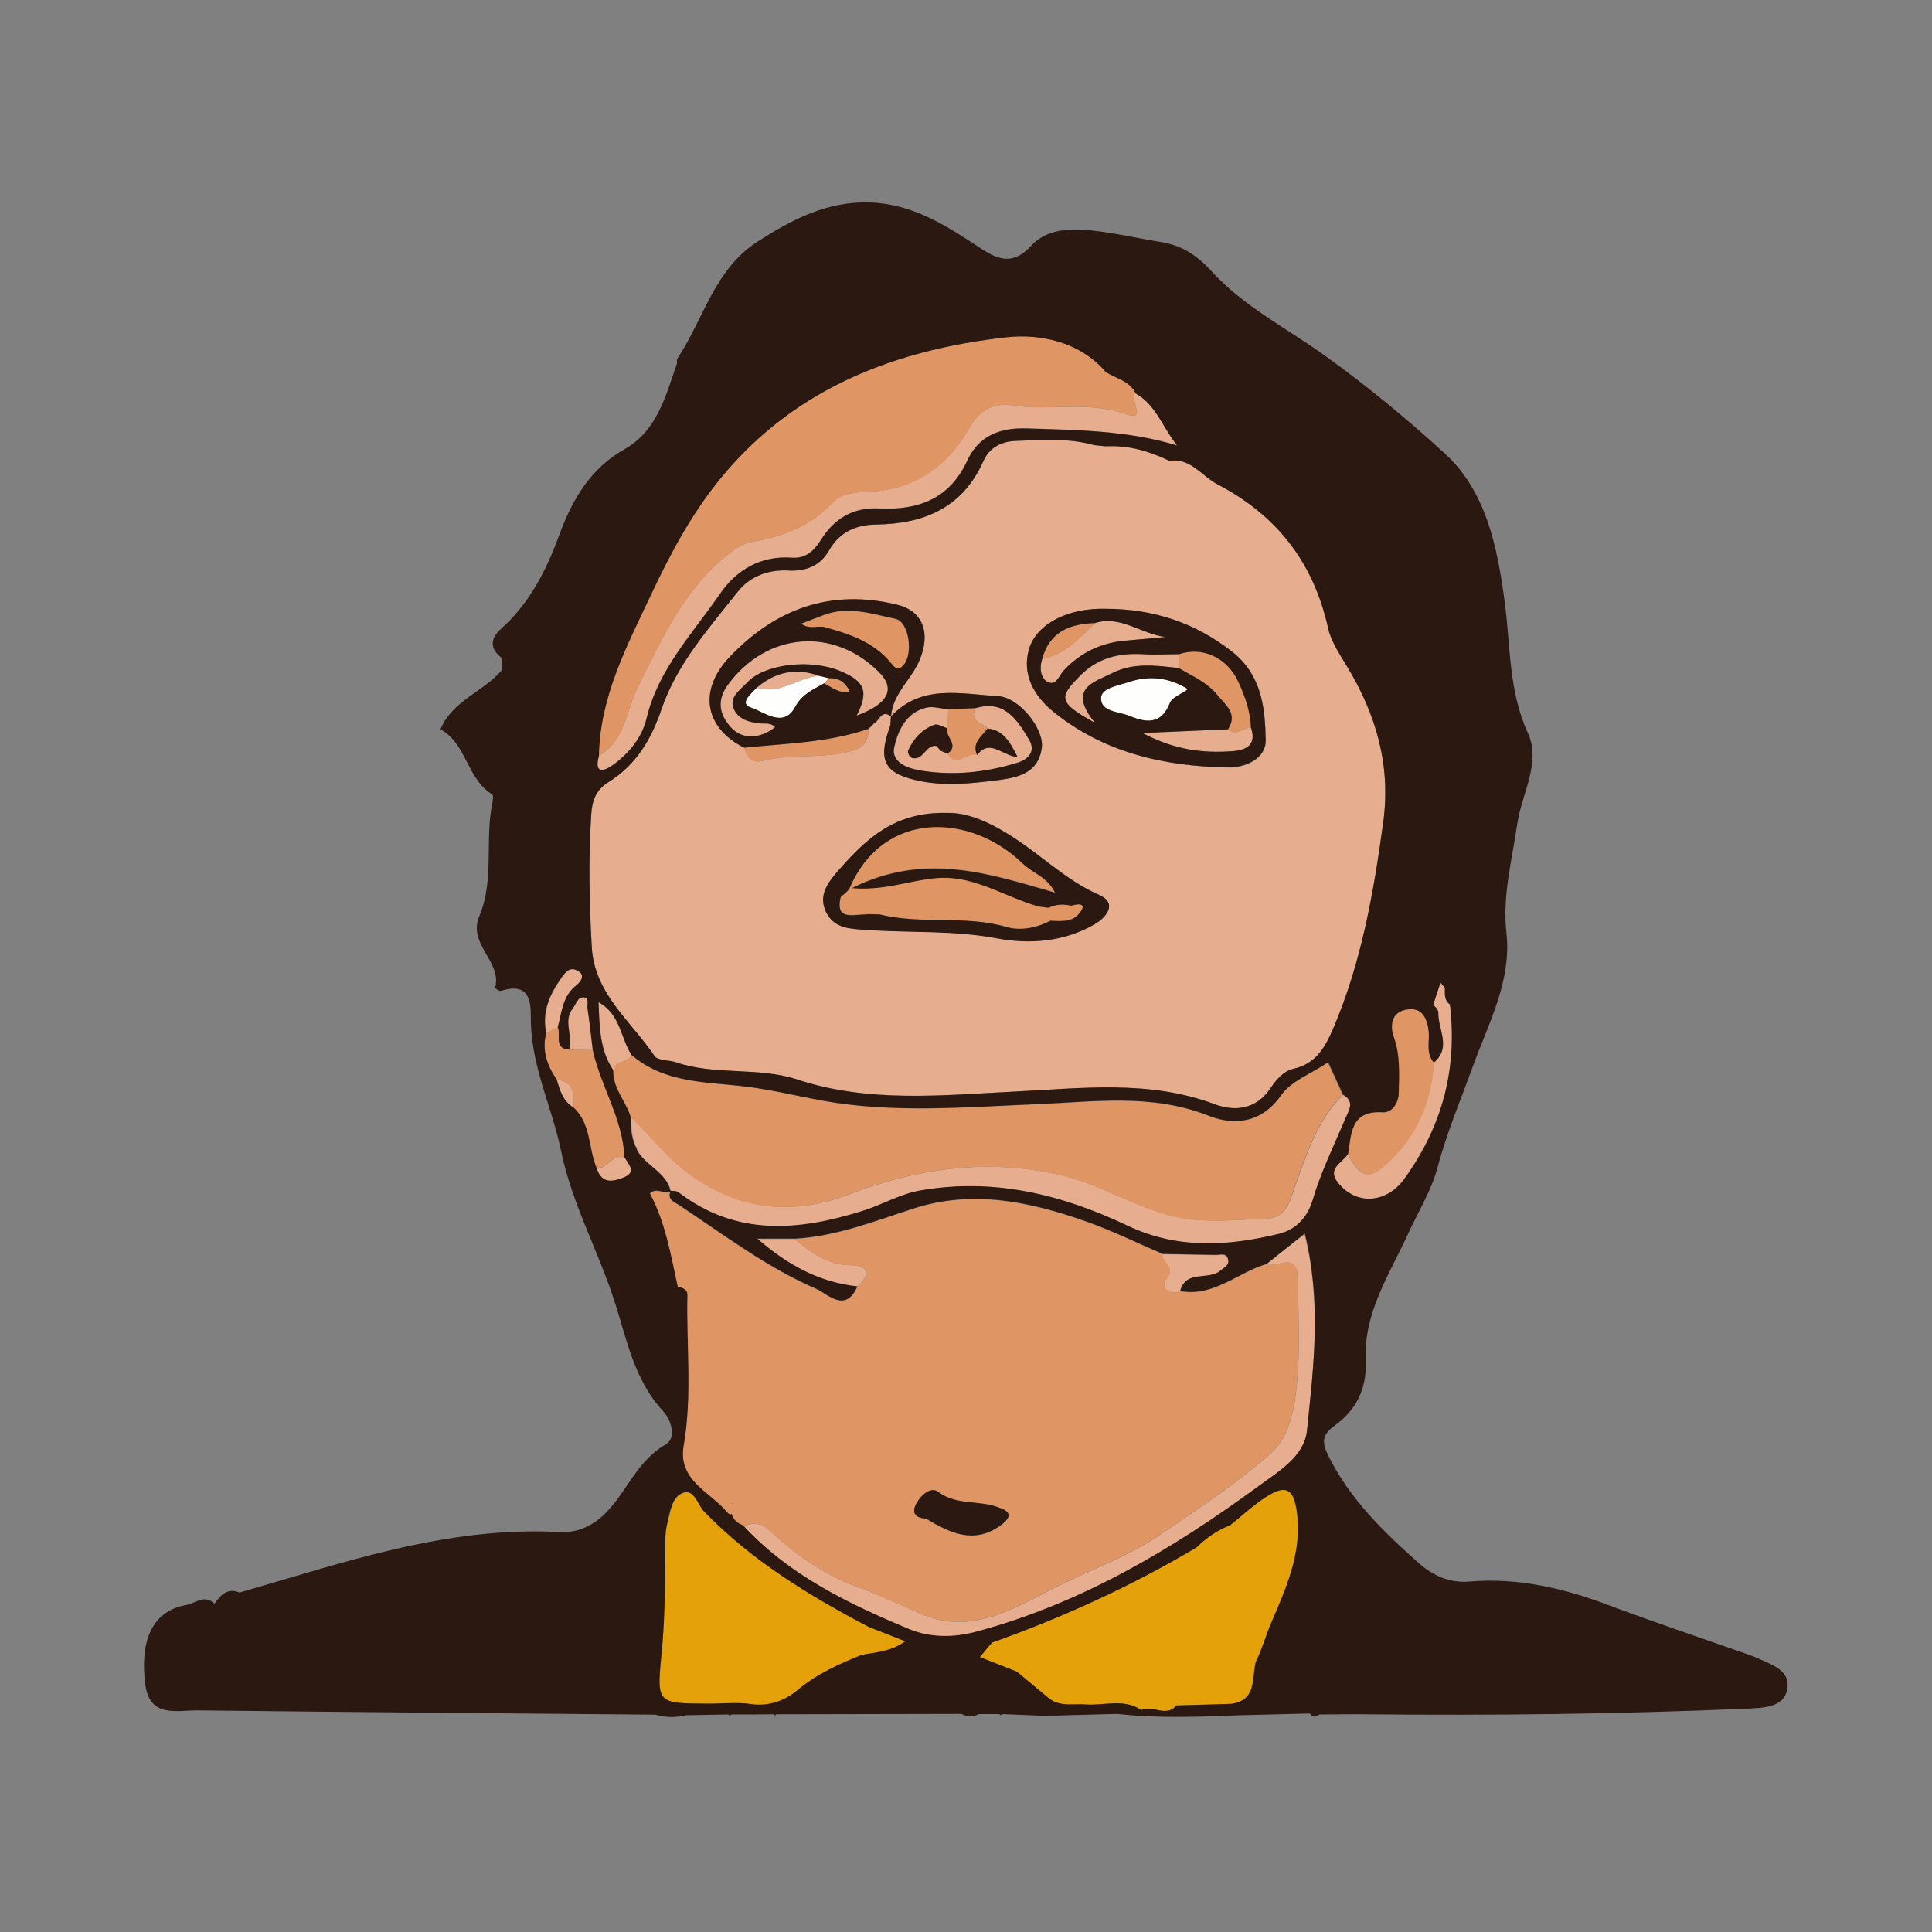 <?xml version="1.0" encoding="utf-8"?>
<!-- Generator: Adobe Illustrator 21.0.0, SVG Export Plug-In . SVG Version: 6.00 Build 0)  -->
<svg version="1.1" id="Слой_1" xmlns="http://www.w3.org/2000/svg" xmlns:xlink="http://www.w3.org/1999/xlink" x="0px" y="0px"
	 viewBox="0 0 1000 1000" style="enable-background:new 0 0 1000 1000;" xml:space="preserve">
<rect x="0" y="0" width="1000" height="1000" fill="#808080" stroke="none"/>
<style type="text/css">
	.st0{fill:#E5A10A;}
	.st1{fill:#FEFEFD;}
	.st2{fill:#E7AD8F;}
	.st3{fill:#DF9664;}
	.st4{fill:#2B1810;}
</style>
<g>
	<g>
		<path class="st0" d="M449.8,842.2c-31-16.3-60.6-34.3-85.3-59.8c-3.3-3.4-5.1-11.9-11-9.6c-5.7,2.2-6.6,10.1-8.1,16
			c-1.2,4.6-1,9.6-1,14.5c0,18-0.3,35.9-2,53.8c-2.4,24.5-1.9,24.6,23.1,24.8c7.8,0.1,15.7-0.9,23.3,0.2c9.6,1.4,17.9-2,24.3-7.4
			c9.9-8.3,21.2-13.3,32.9-18c7-1.5,14.6-1.4,22.8-7C461,846.6,455.4,844.4,449.8,842.2L449.8,842.2z M671.5,786.3
			c-1.4-16.9-6-19-19.3-9.5c-5.5,3.9-10.5,8.4-15.7,12.7c-6.6,2.5-12.3,6.4-17.3,11.4h0c0,0,0,0,0,0c-33.6,20-69,36.2-105.9,49.3
			c-0.2,0.3-0.4,0.5-0.6,0.7c-0.6,0.7-1.2,1.5-1.9,2.2c-0.4,0.5-0.9,1.1-1.3,1.6c-0.8,1-1.7,2-2.5,3c0,0,0,0,0,0c0,0,0,0,0,0
			c6.4,2.5,12.7,5,19.1,7.5c5.5,4.6,11.1,9.2,16.6,13.8c0,0,0,0,0,0c5.8,4.6,12.6,2.7,19.1,3.2c9.4,0.7,19.2-2.9,28,2.4
			c0.3,0.2,0.5,0.3,0.8,0.5c0,0,0,0,0,0c5.8-2.9,12.9,4.1,18.2-2.4c0.3,0,0.7,0,1,0c9.2-0.3,18.3-0.6,27.5-0.8
			c13.1-2,10.4-13.2,12.5-21.6c0,0,0,0,0,0c3.4-6.7,5.3-13.9,8.2-20.8C665.4,822.7,673.1,805.4,671.5,786.3z"/>
	</g>
</g>
<g>
	<g>
		<path class="st1" d="M391.8,355.9C391.8,355.9,391.8,355.9,391.8,355.9C391.8,355.9,391.8,355.9,391.8,355.9
			c-3,3.1-9.5,8.2-3.1,10.4c6.6,2.2,16.8,10.9,22.8-0.2c3.7-6.9,9.4-9,15-12.3c0.8-0.9,1.7-1.8,2.5-2.7h0c-1.8-0.4-3.5-0.9-5.3-1.3
			C412.9,350.8,403.6,359.7,391.8,355.9z M584,353.1c-5.4,1.8-14,3-14.1,8.2c-0.2,7.2,9.1,6.9,14.6,9.2c8.5,3.5,16.5,4.9,21-6.6
			c1.1-2.9,5.7-4.5,9.4-7.2C604.8,350.5,594.6,349.5,584,353.1z"/>
	</g>
</g>
<g>
	<g>
		<path class="st2" d="M401.2,376.4c-2.2-2.5-5.3-1.8-8.1-2c-5.6-0.5-11.1-2.3-13.3-7.5c-2.6-6.1,3.3-9.7,6.7-13.4
			c9-9.9,33-12.7,48.6-6.1c12.7,5.4,14.6,10.7,8.3,23c16.3-6,20.3-13.8,11.7-22.4c-23.6-23.7-58.1-20.9-78.1,6.1
			c-6.1,8.2-4.8,15.4,1.3,22.3C384,382.9,393.4,382.6,401.2,376.4z M391.9,355.9C391.8,355.9,391.8,355.9,391.9,355.9
			c11.7,3.8,21-5.1,31.9-6.1C411.9,345.6,401.3,347.9,391.9,355.9z M591.5,338.6c-12.1-0.7-23.1,1.9-31.9,10.7
			c-12.1,11.9-11.7,14.4,7.3,24.9c-14.7-18-0.4-21.1,9.1-25.9c10.9-5.5,22.7-3.8,34.3-2.5v0c0.1-2.4,0.1-4.8,0.2-7.2
			C604.1,338.6,597.7,338.9,591.5,338.6z M475.2,398.5c17.3,3.2,34.7,1.5,51.5-3.8c6.1-1.9,9.5-6.2,5.9-12.2
			c-6.1-10-12.5-20.5-27.4-16.1h0c-3.9,6.9,3,7.6,6,10.6c0,0,0,0,0,0c8.2,0.8,11.5,6.8,15.6,14.8c-7.9-0.6-14.5-9.8-20.9-1.1
			c-5.1-2.3-10.6,7.1-15.4-0.7v0c-1.2-0.5-2.3-1-3.5-1.4c0,0,0,0,0,0c-0.7-0.8-1.5-1.7-2.2-2.5c-5.8-1-6.9,8.4-13.1,6
			c-0.9-0.3-1.9-2.6-1.5-3.4c2.7-6.3,7.2-11.1,13.7-13.4c1.7-0.6,4.3,1.1,6.5,1.8c0.2-3.3,0.4-6.7,0.6-10h0c0,0,0,0,0,0
			c-3.9-0.3-8-1.7-11.5-0.8c-10.4,2.5-14.5,11.7-16.5,20.4C461.1,394.3,469.4,397.5,475.2,398.5z M638.1,388.8
			c7.1-0.5,12.5-3.3,9.5-12.1h0c-4-0.2-7.7,4.7-11.9,0.8c-13.5,0.6-27,1.2-44.3,1.9C608.5,388.4,623.1,389.9,638.1,388.8z
			 M550.7,346.9c8.7-9.2,19.2-14.1,31.7-15.3c7-0.6,14-1.3,20.9-1.9c-12.6-1.5-23.5-11.4-36.6-7.2c-7.9,7.9-15.6,16.3-27.3,18.7
			c0,0,0,0,0,0c0,0,0,0,0,0c-1.5,4.5-0.9,9.6,2.7,11.6C546.6,355.4,548.3,349.4,550.7,346.9z M317,396c8.5-6.1,15.3-14.3,17.6-24.3
			c6.1-25.5,23.9-43.9,38-64.4c8.5-12.3,21-19.9,37.2-18.7c7,0.5,11.4-3.4,15.1-9.3c6.8-11,16.6-16.9,30.3-16.2
			c19.9,1,36.2-4.9,45.3-24.6c6-12.9,16.6-17.3,30.9-16.8c26.1,0.8,52.1,1.1,77.8,8.8c-7.5-9.3-10.8-21.1-21.6-27c0,0,0,0,0,0
			c0,0-0.1,0-0.1,0c-3.1,3.1,7,15.1-5.3,10.7c-19.1-6.7-38.4-1.4-57.4-4.3c-10.3-1.6-17.5,1.9-22.8,11.2
			c-11.6,20.3-28.5,32.5-52.8,33.4c-6.1,0.2-14.1,1.2-17.7,5.1c-11.6,12.6-25.7,18.1-41.9,20.8c-4.1,0.7-8.3,3.1-11.6,5.7
			c-23.5,17.9-35.2,44.1-47.8,69.5c-6.1,12.3-6.7,27.7-20.3,35.7C307.7,399.7,311.4,400,317,396z M610.7,668.4
			c2.9-11.1,14.4-5.4,20.6-10.4c2.4-1.9,5.2-2.9,4.1-6.4c-1-3.1-3.9-1.9-6.2-1.9c-9.2-0.2-18.3-0.3-27.5-0.5c0,0,0,0,0,0
			c-0.8,4.3,7.2,6.3,2.1,12.7C600.5,666.2,604.2,670.5,610.7,668.4z M411.2,641.3h-19.4c15.3,13.3,31.8,22.6,51.8,24.7c0,0,0,0,0,0
			c7-6,6.3-11.1-3.1-11.1C428.2,654.9,419.9,648.2,411.2,641.3z M655.4,654.4C655.4,654.4,655.4,654.4,655.4,654.4
			c5.5,2.1,16-6.9,16.3,6.8c0.3,18.7,1.4,37.6-0.5,56.2c-1.2,12.3-4.1,26.7-13.3,34.8c-18,15.7-38.1,29.2-58,42.6
			c-16.7,11.3-36,17.9-53.9,27c-21.1,10.7-43.2,24.8-69.3,13.6c-10.9-4.7-21.5-9.9-32.7-13.9c-17.3-6.2-32.2-16.8-45.2-28.8
			c-5.9-5.5-9-4.1-14.1-3c0,0,0,0,0,0.1c0,0,0,0,0,0.1c23.6,25.5,54.1,40.3,85.4,53.4c11.2,4.7,23.4,4.7,35.7,1.4
			c54.1-14.7,101.2-42.8,145.9-75.4c10.2-7.5,23.5-15.2,24.8-28.6c3.4-33,7.6-66.4-1.3-101.8C667.9,644.4,661.6,649.4,655.4,654.4z
			 M446.7,626.8c10-3.1,19-8.7,29.6-10.5c38.1-6.8,73.5,2,107.4,18.2c25.8,12.3,52.1,10.6,78.4,4.2c8-1.9,14.6-7.8,17.5-17.7
			c4.2-14.3,10.9-27.9,16.7-41.7c1.9-4.5,5.2-8.8-1.1-12.5c0,0,0,0,0,0c-12.6,12-17.7,28-23.6,43.7c-3.1,8.2-4.6,19.8-15.5,20.2
			c-17.3,0.7-34.9,2.9-52.1-2c-18.6-5.3-35.5-15.8-53.9-20.2c-37.4-9-74-4.2-110.3,9.6c-29.7,11.4-58.5,8.7-85.4-12.3
			c-10.6-8.3-18.1-18.6-27.6-27.3c-0.2,5.2,0.3,10.2,2.4,15c0.5,0.5,0.7,1.1,0.7,1.8c0,0,0,0,0,0c4.4,8.2,15,11.3,17.4,21.1
			c1.4,0.2,3.1,0,4.1,0.8C381.1,640.1,413.4,637.3,446.7,626.8z M750.4,519.9c-3.1-2.2-2.6-5.5-2.6-8.6c-0.8-0.9-1.5-1.8-2.3-2.7
			l0,0c-1.3,3.9-2.5,7.7-3.8,11.6c1.3,0.9,2.2,2,2.7,3.5c0,0,0,0,0,0c-0.4,8.8,7.1,18.3-2.3,26.3c0,0,0,0,0,0
			c-1.5,19.8-8.2,36.9-22.9,51c-10.3,9.8-14.7,9.7-21.7-3.7c-2.8,4.6-11.3,7.5-5.2,15c9.8,12.1,25.4,10.4,34.4-2.1
			C746.5,582.9,754.4,553.1,750.4,519.9z M288.1,558.7c1.7,5.6,3.2,11.2,8.7,14.5c0,0,0,0,0,0C297.5,563.2,295.7,560.2,288.1,558.7z
			 M298.5,510c1.8-1.4,4.6-4.7,1.3-7c-3.2-2.1-5.6-1.9-8.8,2.7c-6.5,9.1-10.5,17.9-8.2,29.1c0,0,0,0,0,0c2-1,4.1-2,6.1-3.1
			C290.9,523.9,291.2,515.5,298.5,510z M317.5,554C317.5,554,317.5,554,317.5,554c0.9-5.3,7.5-3.9,9.4-7.9
			c-5.7-8.6-5.6-20.9-17.1-27.3C310.4,531.9,310.5,543.7,317.5,554z M300.8,516.4c-1.7,0.3-2.8,3.6-4.2,5.5c-4,5-1.9,10.6-1.5,15.9
			c0,0,0,0,0,0c0,0,0,0,0,0c0,1.8,0.1,3.7,0.1,5.5v0c3.9,0.1,7.8,0.1,11.7,0.2c-0.9-7.2-1.6-14.3-2.7-21.4
			C303.9,519.9,305.7,515.3,300.8,516.4z M338.8,546.6c1.6,2.4,7.3,1.9,10.9,3.2c20.4,7,42.6,2.3,62.8,8.9
			c37.2,12.2,74.9,8.1,112.6,6.3c34.9-1.7,69.7-6.2,103.8,6.6c10.4,3.9,21.4,2.5,28.6-8.2c3.1-4.6,6.8-9,12-10.2
			c11.6-2.6,16.3-11,20.5-20.7c14.7-34.3,21.1-70.5,26-107.2c4-29.4-3.8-55.8-19-80.7c-3.8-6.2-8.1-12.7-9.6-19.6
			c-7.5-33.9-26.4-58.2-57.2-74.3c-8.2-4.3-13.8-13.8-25-12.2c-10.4-5.1-21.2-8.1-32.8-7.5l0,0c-2-0.2-4.1-0.4-6.1-0.6
			c-13.2-3.8-26.8-2.6-40.2-2.2c-7.4,0.2-14.1,3.2-17.3,10.9c0,0,0,0,0,0c0,0,0,0,0,0c-10.8,23.9-30.8,32.1-55.5,32.4
			c-10.4,0.1-18.7,3.8-24.2,13.4c-4.5,7.9-11.9,10.9-21,10.4c-10.3-0.6-19.9,3-26.1,10.8c-15,19-31.5,37.4-39.5,60.7
			c-5.4,15.9-13.2,29.1-27.5,38c-6.5,4-8.5,9.4-9,16.9c-1.4,22.9-1,45.7,0.3,68.6C307.7,514.4,326.6,528.6,338.8,546.6z
			 M566.6,478.3c-15.7,9.1-33.6,10.5-50.6,7.3c-22.2-4.2-44.3-2.8-66.5-4.3c-8.5-0.6-17.3-0.4-21.7-8.8c-4.8-9.2,1.1-16.3,7-23
			c13.8-15.6,28.4-29.4,55.3-28.8c13-0.4,26.9,7.2,40.2,16.6c12.6,8.9,23.8,19.3,38.4,25.7C578.6,467.4,572.9,474.7,566.6,478.3z
			 M532.8,335.7c4.1-13,20.5-21.1,39.9-20.5c24.1,0,45.7,7,65,22.1c15.4,12.1,17.2,29.2,17.5,45.9c0.2,9.4-10.2,14.3-19.4,14.1
			c-33.3-0.5-65-7.8-91.2-29.4C535.4,360.2,528.6,349,532.8,335.7z M377.7,340c23.8-25,52.4-35.3,86.7-27
			c13.2,3.2,17.5,14.5,11.6,28.6c-4.3,10.1-14.1,17.4-14.8,29.3c0,0,0,0,0,0c0,0,0,0,0,0c15.8-17.1,36.3-11.6,55.4-10.6
			c11.1,0.6,24.1,17.2,22.7,26.8c-1.9,13.1-12.1,15.3-23.4,16.8c-13.1,1.7-25.9,3-39,0.5c-19-3.7-22.8-10.3-16.2-28
			c0.6-1.7,0.4-3.6,0.6-5.5c0,0,0,0,0,0c0,0,0,0,0,0c-5-4-6,2.2-8.9,3.6c-0.8,0.8-1.5,1.5-2.3,2.3l-0.6,0.5c0,0,0,0,0,0
			c0.1,5.9-1.9,9.4-8.3,11.3c-15.3,4.4-31.4,1.3-46.7,5.3c-4.6,1.2-8.2-1.9-9.3-6.9C364.6,376.6,361.3,357.2,377.7,340z
			 M323.3,599.1c-6.3-1.9-8.8,5.7-14.3,5.8c2.4,8.2,8.5,6.8,14,4.6C329.6,606.7,325.4,602.6,323.3,599.1
			C323.3,599.1,323.3,599.1,323.3,599.1z"/>
	</g>
</g>
<g>
	<g>
		<path class="st3" d="M461.1,343.3c2,2.4,3.6,4.4,6.6,0.9c5-5.8,2.7-22.3-4.2-23.8c-12.2-2.6-24.5-6.8-37.2-2
			c-3.8,1.4-7.6,2.9-11.8,4.5c3.8,2.9,7.7,1.4,11.3,1.6c0,0,0,0,0,0c0,0,0,0,0,0C439.1,328,452,332.1,461.1,343.3z M455.2,473.2
			c21.6,5.5,44.3,0.2,66,6.6c6.9,2,15.3,0.5,22.5-3.3c5.2,0.2,10.9,0.8,14.5-3.3c4.6-5.2,1.3-6-3.7-4.6c-4-1-8-0.8-11.7,1.1
			c0,0,0,0,0,0c0,0,0,0,0,0c-1.7-0.2-3.5-0.5-5.2-0.7c0,0,0,0,0,0c-15.7-4.5-30.2-14-46.5-14.8c-15.3-0.8-30.5,7-50,5.3
			c38.1-19,71.5-7.2,105.1,2.4c-4-8.3-11.5-10-16.7-15.1c-27.4-26.5-72.2-27.6-89.5,12.4c-0.9,2-3.2,3.3-4.8,5
			c-2.7,11.4,5.1,9.3,11.5,9c1-0.1,2-0.2,3-0.2l0,0c0,0,0,0,0,0C451.5,473.1,453.3,473.2,455.2,473.2z M429,351.1L429,351.1
			c-0.8,0.9-1.7,1.8-2.5,2.7c4.1,2,7.8,5.4,13.3,4.3C437.7,353.2,434.1,350.9,429,351.1z M739.5,533.2c-1-7.7-4.3-12.3-12.1-10.5
			c-7.6,1.7-7.8,9-6,14.3c3.3,9.5,2.7,19,2.5,28.6c-0.1,5.7-3.6,10.5-8.3,10.2c-16.6-1.1-16.2,10.8-17.9,21.5
			c7,13.5,11.4,13.6,21.7,3.7c14.7-14.1,21.5-31.2,22.9-51c0,0,0,0,0,0C737.8,545,740.2,538.8,739.5,533.2z M394.4,393.9
			c15.3-4,31.4-0.9,46.7-5.3c6.5-1.9,8.4-5.4,8.3-11.3c0,0,0,0,0,0c-20.9,7.1-42.7,7.5-64.3,9.7C386.2,392,389.8,395.1,394.4,393.9z
			 M630.1,359.7c4.4,5.4,10.7,9.7,5.5,17.8c4.3,3.9,7.9-1,11.9-0.8c0,0,0,0,0,0c-0.3-8.3-3-16.1-6.4-23.5
			c-5.9-12.9-18.7-18.7-30.8-14.6c-0.1,2.4-0.1,4.8-0.2,7.2c0,0,0,0,0,0C617.1,350,624.7,353.1,630.1,359.7z M330.2,355.6
			c12.7-25.4,24.3-51.6,47.8-69.5c3.4-2.6,7.5-5,11.6-5.7c16.2-2.7,30.3-8.2,41.9-20.8c3.6-3.9,11.6-4.9,17.7-5.1
			c24.3-0.8,41.2-13,52.8-33.4c5.3-9.3,12.5-12.7,22.8-11.2c19,2.9,38.3-2.5,57.4,4.3c12.3,4.3,2.2-7.6,5.3-10.7c0,0,0-0.1,0-0.1
			c0,0,0,0,0,0c0,0,0,0,0,0l0.2,0c-3.2-6.4-10.1-7.5-15.4-10.9c-13.7-16-34.5-20-51.6-18c-56.5,6.4-108.2,25.6-146.4,71.3
			c-15.8,18.8-27.2,40.2-37.5,62.1c-12.5,26.5-26.4,52.9-26.9,83.3C323.5,383.3,324.1,367.9,330.2,355.6z M505.1,366.5
			c-4.8,0.2-9.5,0.4-14.3,0.6h0c-0.2,3.3-0.4,6.7-0.6,10c0,0.1,0,0.1,0,0.2c-0.8,3.5,4.2,7,2.4,10.6c-0.4,0.8-1.1,1.5-2.2,2.3v0
			c4.8,7.8,10.4-1.5,15.4,0.7c-0.7-1.5-0.9-2.7-0.9-3.9c0.2-3.2,2.7-5.6,4.8-8.1c0.5-0.6,0.9-1.1,1.4-1.7c0,0,0,0,0,0c0,0,0,0,0,0
			C508.2,374.1,501.2,373.3,505.1,366.5L505.1,366.5z M663,567c-10.3,14.8-24.7,15.7-37.4,10.6c-29.5-11.7-59.3-7.2-89.2-6
			c-36.9,1.5-73.9,4.8-110.5-1.8c-13.2-2.4-26.2-5.7-39.8-7.3c-20.4-2.6-42.2-1.6-59.3-16.4c-2,4.1-8.5,2.6-9.4,7.9c0,0,0,0,0,0
			c0,0,0,0,0,0c-0.4,9.4,6.7,16.1,9.1,24.5c9.5,8.7,17,19,27.6,27.3c27,21,55.7,23.7,85.4,12.3c36.3-13.9,73-18.6,110.3-9.6
			c18.4,4.4,35.3,14.9,53.9,20.2c17.2,4.9,34.8,2.6,52.1,2c11-0.4,12.5-12,15.5-20.2c5.9-15.7,11-31.7,23.6-43.7l0,0
			c-2.5-5.5-5-10.9-7.7-16.8C678.5,555.9,668.1,559.7,663,567z M655.4,654.4C655.4,654.4,655.4,654.4,655.4,654.4
			C655.4,654.4,655.4,654.4,655.4,654.4c-15,4.4-27.3,17.2-44.7,14c-6.5,2.1-10.2-2.2-6.8-6.5c5.1-6.4-2.9-8.4-2.1-12.7c0,0,0,0,0,0
			c-13.3-5.7-26.3-12.2-39.9-16.9c-29-10.2-58.6-16.6-89.2-6.6c-20.1,6.5-39.9,14.4-61.4,15.6c8.7,6.9,16.9,13.6,29.3,13.6
			c9.5,0,10.2,5.1,3.1,11.1c0,0,0,0,0,0c-6.2,14-15.2,3.9-21.4,1.2c-25.5-11.1-47.7-27.9-70.7-43.2c-2.3-1.6-6.5-2.7-4.7-7.1
			c-3.3,1.6-7.2-2.4-10.6,1c8,15,10.8,31.8,14.4,48.3c2.5,0.5,5.1,1.6,5,4.2c-0.6,25.8,2.5,51.6-1.8,77.3v0c0,0,0,0,0,0
			c-3.7,18.9,13.5,24.5,22.4,35.3c0.6,0.7,1.4,1,2.3,1c0,0,0,0,0,0l0-0.3c0,0,0,0,0,0c0,0,0,0,0,0c0,0,0,0,0,0c0.8,3.2,3,4.9,6,6
			l-0.1-0.1c0,0,0,0,0,0c0,0,0,0,0.1,0c5.1-1.1,8.2-2.5,14.1,3c13,12,27.9,22.6,45.2,28.8c11.1,4,21.8,9.3,32.7,13.9
			c26.1,11.2,48.2-2.9,69.3-13.6c17.9-9.1,37.2-15.7,53.9-27c19.9-13.4,40-26.9,58-42.6c9.3-8.1,12.1-22.5,13.3-34.8
			c1.9-18.6,0.8-37.4,0.5-56.2C671.4,647.5,660.9,656.5,655.4,654.4z M517.5,789.9c-13.7,9.6-26,3.4-38.2-3.8l0,0v0
			c-4.9-0.2-7.6-2.4-5.2-7.4c2.3-4.6,7.7-9.3,11.4-6.5c9.6,7.3,21.2,4.2,31.2,8.1C525.4,782.8,521.8,786.8,517.5,789.9z
			 M566.7,322.5c-13.1,0.4-23.6,4.6-27.3,18.7c0,0,0,0,0,0C551.1,338.8,558.8,330.4,566.7,322.5z M295.2,543.3L295.2,543.3
			c-8.8-0.2-4.6-7.6-6.4-11.7c-2,1-4.1,2-6.1,3.1c0,0,0,0,0,0c-2.2,8.9,0.4,16.7,5.4,24c7.5,1.4,9.4,4.5,8.7,14.5l0,0
			c9.3,8.5,7.6,21.2,12.1,31.6c5.5-0.1,8-7.6,14.3-5.8c0,0,0,0,0,0c-0.8-19.9-12.2-36.7-16.4-55.5
			C303,543.4,299.1,543.4,295.2,543.3z"/>
	</g>
</g>
<g>
	<g>
		<path class="st4" d="M568.7,463.1c-14.6-6.4-25.9-16.8-38.4-25.7c-13.3-9.4-27.2-17-40.2-16.6c-26.8-0.7-41.5,13.2-55.3,28.8
			c-5.9,6.7-11.8,13.7-7,23c4.4,8.4,13.2,8.2,21.7,8.8c22.1,1.5,44.3,0.1,66.5,4.3c17,3.2,34.9,1.8,50.6-7.3
			C572.9,474.7,578.6,467.4,568.7,463.1z M558.2,473.3c-3.6,4.1-9.3,3.5-14.5,3.3c-7.1,3.7-15.5,5.3-22.5,3.3
			c-21.7-6.4-44.4-1.2-66-6.6c-1.9,0-3.7-0.1-5.6-0.1c0,0,0,0,0,0c0,0,0,0,0,0c-1,0.1-2,0.2-3,0.2c-6.4,0.3-14.2,2.4-11.5-9
			c1.6-1.6,3.9-3,4.8-5c17.3-40,62-38.9,89.5-12.4c5.2,5.1,12.7,6.8,16.7,15.1c-33.6-9.6-66.9-21.4-105.1-2.4
			c19.5,1.7,34.7-6.1,50-5.3c16.4,0.9,30.8,10.3,46.5,14.8c0,0,0,0,0,0c1.7,0.2,3.5,0.5,5.2,0.7c0,0,0,0,0,0c0,0,0,0,0,0
			c3.8-1.9,7.7-2,11.7-1.1C559.5,467.3,562.8,468.1,558.2,473.3z M516.7,780.2c-10-3.9-21.5-0.8-31.2-8.1c-3.8-2.8-9.1,1.9-11.4,6.5
			c-2.5,4.9,0.2,7.1,5.2,7.4v0l0,0c12.1,7.3,24.5,13.4,38.2,3.8C521.8,786.8,525.4,782.8,516.7,780.2z M907.4,857.3
			c-0.9-0.4-1.8-0.7-2.7-1c-24.3-8.5-48.6-16.7-72.7-25.7c-22.7-8.6-46.6-14.1-71.3-12c-10.6,0.9-19.1-3.1-26.5-9.7
			c-18.2-16.1-35.5-33-46.6-55.3c-3.4-6.8-3.6-10.8,3.2-15.7c11.2-8.1,16.8-19.1,16.1-33.9c-1.2-24.7,12.7-45.1,22.3-66.2
			c5.1-11.1,11.7-21.6,14.9-33.6c4.8-18.2,12.2-35.5,18.6-53.2c8.1-22.1,19.8-43.6,17-68.3c-2.1-19.2,2.9-37.4,5.6-56.1
			c2.3-15.7,12.5-32,5.6-47c-10.2-22.2-9-45.4-12.1-68.3c-3.8-28.1-9.5-57-31.1-76.7c-19.5-17.8-40.3-35-61.9-50.5
			c-19.9-14.3-42.2-25.5-58.9-43.9c-7.3-8-15.2-13.2-25.8-14.9c-12-1.9-23.8-4.7-35.9-6c-11.3-1.3-23.5-0.8-31.5,7.9
			c-9.5,10.4-17.2,7.2-26.6,1c-17.4-11.5-34.8-22.7-56.9-23.4c-22.1-0.7-40.2,8.8-58,20.2c-22.5,14.4-28,40.2-41.6,60.6
			c-0.5,0.7,0,2-0.3,2.9c-5.9,16.7-10.2,34.6-27.2,44.1c-17.7,10-27,26.3-33.6,44.2c-6.8,18.6-15.4,35.5-30.4,48.9
			c-5.3,4.8-5.7,9.9,0.4,14.7c0.1,2.1,0.3,4.2,0.4,6.3c-9.6,11.4-25.8,15.9-31.9,30.8c13.6,7.4,13.6,25.7,26.7,33.6
			c0.7,0.4,0.5,2.8,0.2,4.1c-4.1,19.5,1.1,40.1-6.8,59c-6.2,14.7,11.8,23.3,8.2,37c-0.1,0.3,2.2,2,3,1.7
			c17.3-5.6,15.2,9.6,15.5,16.9c0.7,23.3,11.1,43.9,15.6,65.9c5.6,27,18.8,50.9,27.3,76.7c6.5,19.7,10.2,41.6,25.6,58.1
			c4,4.3,7.1,13.8,1.2,17.2c-14.5,8.3-19.7,23.5-30.2,34.6c-6.5,6.9-14.9,11.3-24.7,10.7c-57.8-3.2-111.4,15.7-165.6,31.3
			c0,0,0,0,0,0c-6.4-2.6-9.8,1.3-13,5.8c-5-5.1-9.9-0.2-14.5,0.6c-20.4,3.6-23.7,22.8-21.3,41.2c2.3,17.5,16.4,13.3,27.3,13.4
			c78.9,0.9,157.7,1.5,236.6,2.2c5.3,1.5,10.6,1.6,16,0.3c7.3-0.1,14.6-0.3,21.8-0.4l0.8,0.6c0,0,0.9-0.6,0.9-0.6c0,0,0,0,0,0
			c7.2,0,14.5,0,21.7-0.1l0.8,0.6c0,0,0.7-0.6,0.7-0.6c32-0.1,63.9-0.1,95.9-0.2c3,1.7,6,1.6,9,0.1c3.5,0,7,0,10.5,0l0.8,0.6
			c0,0,0.7-0.6,0.7-0.6c6.5,0.3,13,0.5,19.5,0.8c1.2,0,2.3,0,3.5,0.1c0,0,0,0,0,0c12.2-0.3,24.4-0.7,36.6-1
			c21.2,2.4,42.4,1.5,63.6,0.7c0,0,0,0,0,0c12-0.3,24.1-0.6,36.1-0.9c1.4,2.1,3,2,4.8,0.5c7.8,0,15.5-0.2,23.3-0.1
			c66.1,0.7,132.1-0.1,198.1-2.9c8.4-0.4,20-0.5,21-11.1C926.3,863.8,915.2,860.9,907.4,857.3z M727.3,522.7
			c7.8-1.7,11.1,2.9,12.1,10.5c0.8,5.6-1.7,11.8,2.8,16.8c9.4-8,1.8-17.5,2.3-26.3c0,0,0,0,0,0c-0.5-1.5-1.5-2.6-2.7-3.5
			c1.3-3.9,2.5-7.7,3.8-11.6l0,0c0.8,0.9,1.5,1.8,2.3,2.7c0,3.1-0.5,6.4,2.6,8.6c4,33.1-3.9,63-23.5,90.2
			c-9,12.5-24.7,14.2-34.4,2.1c-6.1-7.5,2.4-10.3,5.2-15c1.7-10.7,1.3-22.5,17.9-21.5c4.7,0.3,8.2-4.5,8.3-10.2
			c0.2-9.6,0.8-19.1-2.5-28.6C719.5,531.7,719.7,524.4,727.3,522.7z M310,391.3c0.5-30.5,14.4-56.8,26.9-83.3
			c10.3-21.9,21.7-43.3,37.5-62.1c38.3-45.7,89.9-64.9,146.4-71.3c17.1-1.9,37.9,2,51.6,18c5.3,3.4,12.2,4.5,15.4,10.9l-0.2,0
			c0,0,0,0,0,0c0,0,0,0,0,0c0,0,0,0.1,0,0.1c0,0,0.1,0,0.1,0c0,0,0,0,0,0c10.7,5.9,14.1,17.8,21.6,27c-25.7-7.8-51.7-8-77.8-8.8
			c-14.3-0.5-25,4-30.9,16.8c-9.1,19.7-25.5,25.6-45.3,24.6c-13.7-0.7-23.4,5.2-30.3,16.2c-3.7,5.9-8,9.8-15.1,9.3
			c-16.2-1.2-28.8,6.4-37.2,18.7c-14.1,20.5-31.9,38.9-38,64.4c-2.4,10-9.1,18.2-17.6,24.3C311.4,400,307.7,399.7,310,391.3z
			 M306,421.7c0.5-7.5,2.5-12.9,9-16.9c14.3-8.9,22.1-22.1,27.5-38c8-23.3,24.5-41.7,39.5-60.7c6.2-7.8,15.8-11.4,26.1-10.8
			c9.1,0.5,16.5-2.5,21-10.4c5.5-9.6,13.9-13.2,24.2-13.4c24.7-0.3,44.7-8.5,55.5-32.4c0,0,0,0,0,0c0,0,0,0,0,0
			c3.2-7.7,9.9-10.7,17.3-10.9c13.4-0.4,27-1.6,40.2,2.2c2,0.2,4.1,0.4,6.1,0.6l0,0c11.6-0.6,22.5,2.5,32.8,7.5
			c11.2-1.6,16.7,7.9,25,12.2c30.8,16.1,49.6,40.4,57.2,74.3c1.5,6.9,5.9,13.4,9.6,19.6c15.2,24.9,22.9,51.3,19,80.7
			c-5,36.6-11.3,72.9-26,107.2c-4.2,9.7-8.9,18.1-20.5,20.7c-5.2,1.2-8.9,5.6-12,10.2c-7.2,10.7-18.1,12.1-28.6,8.2
			c-34.1-12.8-68.9-8.3-103.8-6.6c-37.7,1.9-75.4,6-112.6-6.3c-20.1-6.6-42.4-1.9-62.8-8.9c-3.6-1.2-9.3-0.8-10.9-3.2
			c-12.1-18-31.1-32.2-32.5-56.3C305,467.4,304.5,444.6,306,421.7z M322.9,609.4c-5.4,2.2-11.5,3.6-14-4.6
			c-4.5-10.4-2.8-23.1-12.1-31.6c0,0,0,0,0,0c0,0,0,0,0,0c-5.5-3.3-7-8.9-8.7-14.5c-5-7.3-7.7-15.1-5.4-24c0,0,0,0,0,0c0,0,0,0,0,0
			c-2.3-11.1,1.7-20,8.2-29.1c3.3-4.6,5.6-4.8,8.8-2.7c3.3,2.2,0.5,5.6-1.3,7c-7.3,5.6-7.6,14-9.7,21.7c1.8,4.1-2.4,11.4,6.4,11.7
			c0-1.9-0.1-3.7-0.1-5.5c0,0,0,0,0,0c0,0,0,0,0,0c-0.3-5.4-2.5-11,1.5-15.9c1.4-1.9,2.5-5.1,4.2-5.5c4.9-1,3,3.5,3.4,5.7
			c1.1,7.1,1.8,14.3,2.7,21.4c4.2,18.9,15.6,35.7,16.4,55.5c0,0,0,0,0,0c0,0,0,0,0,0C325.4,602.6,329.6,606.7,322.9,609.4z
			 M445.9,856.6c-11.7,4.7-22.9,9.7-32.9,18c-6.4,5.4-14.7,8.8-24.3,7.4c-7.6-1.1-15.5-0.1-23.3-0.2c-25-0.2-25.5-0.2-23.1-24.8
			c1.8-17.9,2-35.8,2-53.8c0-4.8-0.1-9.9,1-14.5c1.5-5.9,2.3-13.8,8.1-16c5.9-2.3,7.7,6.2,11,9.6c24.7,25.5,54.3,43.5,85.3,59.8v0
			c5.6,2.2,11.2,4.4,18.9,7.4C460.5,855.2,452.9,855.1,445.9,856.6z M658.2,839.5c-3,6.9-4.9,14.1-8.2,20.8c0,0,0,0,0,0
			c-2.1,8.4,0.6,19.6-12.5,21.6c-9.2,0.3-18.3,0.6-27.5,0.8c-0.3,0-0.7,0-1,0c-5.3,6.5-12.4-0.5-18.2,2.4c0,0,0,0,0,0
			c-0.3-0.2-0.5-0.3-0.8-0.5c-8.9-5.4-18.7-1.7-28-2.4c-6.5-0.5-13.3,1.4-19.1-3.2c0,0,0,0,0,0c-5.5-4.6-11.1-9.2-16.6-13.8
			c-6.4-2.5-12.7-5-19.1-7.5c0,0,0,0,0,0c0,0,0,0,0,0c0.8-1,1.7-2,2.5-3c0.4-0.5,0.9-1.1,1.3-1.6c0.6-0.7,1.2-1.5,1.9-2.2
			c0.2-0.2,0.4-0.5,0.6-0.7c36.8-13.1,72.3-29.3,105.9-49.3c0,0,0,0,0,0h0c5-4.9,10.7-8.9,17.3-11.4c5.2-4.2,10.3-8.8,15.7-12.7
			c13.3-9.5,17.9-7.3,19.3,9.5C673.1,805.4,665.4,822.7,658.2,839.5z M676.5,740.4c-1.4,13.4-14.6,21.1-24.8,28.6
			c-44.6,32.7-91.8,60.8-145.9,75.4c-12.4,3.4-24.6,3.3-35.7-1.4c-31.3-13.1-61.8-27.8-85.4-53.4c0,0,0,0,0-0.1c0,0,0,0,0-0.1
			c0,0,0,0-0.1,0c0,0,0,0,0,0l0.1,0.1c-3-1-5.1-2.8-6-6c0,0,0,0,0,0c0,0,0,0,0,0c0,0,0,0,0,0l0,0.3c0,0,0,0,0,0
			c-0.9,0.1-1.7-0.3-2.3-1c-8.9-10.9-26.1-16.5-22.4-35.3c0,0,0,0,0,0v0c4.3-25.7,1.2-51.5,1.8-77.3c0.1-2.7-2.5-3.8-5-4.2
			c-3.6-16.5-6.4-33.3-14.4-48.3c3.4-3.5,7.2,0.6,10.6-1c-1.7,4.4,2.4,5.5,4.7,7.1c23,15.3,45.2,32.1,70.7,43.2
			c6.2,2.7,15.1,12.9,21.4-1.2c-20-2.1-36.5-11.4-51.8-24.7h19.4c21.5-1.2,41.3-9.1,61.4-15.6c30.6-9.9,60.2-3.6,89.2,6.6
			c13.6,4.8,26.6,11.2,39.9,16.9c9.2,0.2,18.3,0.3,27.5,0.5c2.2,0,5.2-1.2,6.2,1.9c1.1,3.5-1.8,4.4-4.1,6.4
			c-6.2,5-17.7-0.7-20.6,10.4c17.4,3.2,29.7-9.7,44.7-14c0,0,0,0,0,0c6.3-5,12.5-10,19.8-15.8C684.1,674,679.9,707.4,676.5,740.4z
			 M679.5,620.9c-2.9,9.9-9.5,15.8-17.5,17.7c-26.3,6.4-52.5,8.1-78.4-4.2c-33.9-16.1-69.3-24.9-107.4-18.2
			c-10.6,1.9-19.6,7.4-29.6,10.5c-33.4,10.5-65.6,13.3-95.5-9.6c-1-0.8-2.7-0.6-4.1-0.8c-2.4-9.8-13-12.9-17.4-21.1c0,0,0,0,0,0
			c0-0.7-0.3-1.3-0.7-1.8c-2.2-4.8-2.6-9.8-2.4-15c-2.4-8.4-9.5-15.1-9.1-24.5c0,0,0,0,0,0c-7-10.3-7.1-22.1-7.6-35.2
			c11.5,6.4,11.4,18.7,17.1,27.3c17.1,14.8,39,13.9,59.3,16.4c13.5,1.7,26.5,4.9,39.8,7.3c36.6,6.6,73.6,3.3,110.5,1.8
			c29.9-1.2,59.6-5.7,89.2,6c12.7,5,27.1,4.1,37.4-10.6c5.1-7.4,15.5-11.1,24.4-17.1c2.7,5.9,5.2,11.4,7.7,16.8c0,0,0,0,0,0
			c0,0,0,0,0,0c6.3,3.7,2.9,8,1.1,12.5C690.4,593.1,683.7,606.6,679.5,620.9z M379.1,778.3c0.1-0.1,0.2-0.2,0.4-0.3
			c-0.2,0-0.3,0.1-0.5,0.1C379,778.2,379.1,778.3,379.1,778.3z M476.8,404.4c13,2.5,25.9,1.1,39-0.5c11.3-1.4,21.6-3.7,23.4-16.8
			c1.4-9.6-11.6-26.2-22.7-26.8c-19-1-39.6-6.5-55.4,10.6c-0.2,1.8,0,3.8-0.6,5.5C454.1,394.1,457.9,400.7,476.8,404.4z
			 M462.8,386.7c2-8.7,6.2-17.9,16.5-20.4c3.6-0.9,7.7,0.5,11.5,0.8c0,0,0,0,0,0c4.8-0.2,9.5-0.4,14.3-0.6
			c14.9-4.4,21.3,6.1,27.4,16.1c3.7,6,0.2,10.3-5.9,12.2c-16.9,5.2-34.2,6.9-51.5,3.8C469.4,397.5,461.1,394.3,462.8,386.7z
			 M471.6,392.1c6.2,2.4,7.3-6.9,13.1-6c0.7,0.8,1.5,1.7,2.2,2.5c0,0,0,0,0,0c1.2,0.5,2.3,1,3.5,1.4c1.2-0.8,1.9-1.5,2.2-2.3
			c1.8-3.5-3.2-7-2.4-10.6c0-0.1,0-0.1,0-0.2c-2.2-0.7-4.8-2.4-6.5-1.8c-6.5,2.3-10.9,7.2-13.7,13.4
			C469.7,389.5,470.7,391.7,471.6,392.1z M461.2,370.9C461.2,370.9,461.2,370.9,461.2,370.9C461.2,370.9,461.2,370.9,461.2,370.9
			C461.2,370.9,461.2,370.9,461.2,370.9C461.2,370.9,461.2,370.9,461.2,370.9z M544.5,367.8c26.2,21.6,57.9,28.9,91.2,29.4
			c9.1,0.1,19.5-4.7,19.4-14.1c-0.3-16.7-2-33.8-17.5-45.9c-19.3-15.1-40.8-22-65-22.1c-19.4-0.6-35.8,7.5-39.9,20.5
			C528.6,349,535.4,360.2,544.5,367.8z M569.9,361.3c0.1-5.2,8.8-6.4,14.1-8.2c10.6-3.6,20.8-2.6,30.9,3.6c-3.7,2.7-8.3,4.3-9.4,7.2
			c-4.5,11.5-12.6,10.1-21,6.6C579,368.3,569.7,368.5,569.9,361.3z M641.1,353.2c3.4,7.4,6.1,15.2,6.4,23.5c0,0,0,0,0,0h0
			c3,8.8-2.4,11.6-9.5,12.1c-14.9,1.1-29.6-0.4-46.7-9.4c17.2-0.8,30.8-1.3,44.3-1.9c5.2-8.1-1.1-12.4-5.5-17.8
			c-5.4-6.6-12.9-9.7-19.9-13.9c0,0,0,0,0,0v0c-11.6-1.3-23.4-3-34.3,2.5c-9.5,4.8-23.8,7.9-9.1,25.9c-18.9-10.6-19.3-13-7.3-24.9
			c8.9-8.8,19.8-11.4,31.9-10.7c6.3,0.4,12.6,0,18.9,0C622.4,334.5,635.3,340.3,641.1,353.2z M539.4,341.2
			C539.4,341.2,539.4,341.2,539.4,341.2c3.7-14.1,14.2-18.3,27.3-18.7c13.1-4.3,23.9,5.7,36.6,7.2c-7,0.7-14,1.3-20.9,1.9
			c-12.5,1.1-23,6.1-31.7,15.3c-2.4,2.5-4.1,8.5-8.6,6C538.6,350.9,537.9,345.7,539.4,341.2z M526.7,391.9
			c-4.1-8.1-7.4-14-15.6-14.8c0,0,0,0,0,0c-0.4,0.6-0.9,1.2-1.4,1.7c-2.1,2.5-4.6,4.8-4.8,8.1c-0.1,1.2,0.2,2.5,0.9,3.9
			C512.2,382.1,518.8,391.2,526.7,391.9z M385.1,387c21.6-2.2,43.5-2.6,64.3-9.7l0.6-0.5c0.8-0.8,1.5-1.5,2.3-2.3
			c2.9-1.4,3.9-7.6,8.9-3.6c0.8-11.8,10.6-19.1,14.8-29.3c5.9-14.1,1.6-25.4-11.6-28.6c-34.3-8.4-62.9,2-86.7,27
			C361.3,357.2,364.6,376.6,385.1,387z M426.5,353.7c-5.7,3.3-11.3,5.4-15,12.3c-6,11.1-16.1,2.4-22.8,0.2
			c-6.4-2.1,0.2-7.2,3.1-10.4c0,0,0,0,0,0c9.5-8,20.1-10.3,31.9-6.1c1.8,0.4,3.5,0.9,5.3,1.3c5.1-0.2,8.7,2.1,10.8,7
			C434.3,359.1,430.6,355.7,426.5,353.7z M426.4,318.3c12.7-4.8,25-0.6,37.2,2c6.9,1.5,9.2,18,4.2,23.8c-3.1,3.5-4.6,1.5-6.6-0.9
			c-9.1-11.1-22-15.3-35.2-18.8c0,0,0,0,0,0c0,0,0,0,0,0c-3.6-0.3-7.5,1.3-11.3-1.6C418.7,321.2,422.6,319.8,426.4,318.3z
			 M377,354.1c20-26.9,54.5-29.8,78.1-6.1c8.6,8.7,4.6,16.4-11.7,22.4c6.3-12.3,4.4-17.7-8.3-23c-15.6-6.6-39.7-3.8-48.6,6.1
			c-3.4,3.7-9.3,7.3-6.7,13.4c2.2,5.2,7.7,6.9,13.3,7.5c2.8,0.3,5.9-0.5,8.1,2c-7.9,6.2-17.2,6.5-23,0
			C372.1,369.5,370.9,362.3,377,354.1z"/>
	</g>
</g>
</svg>
